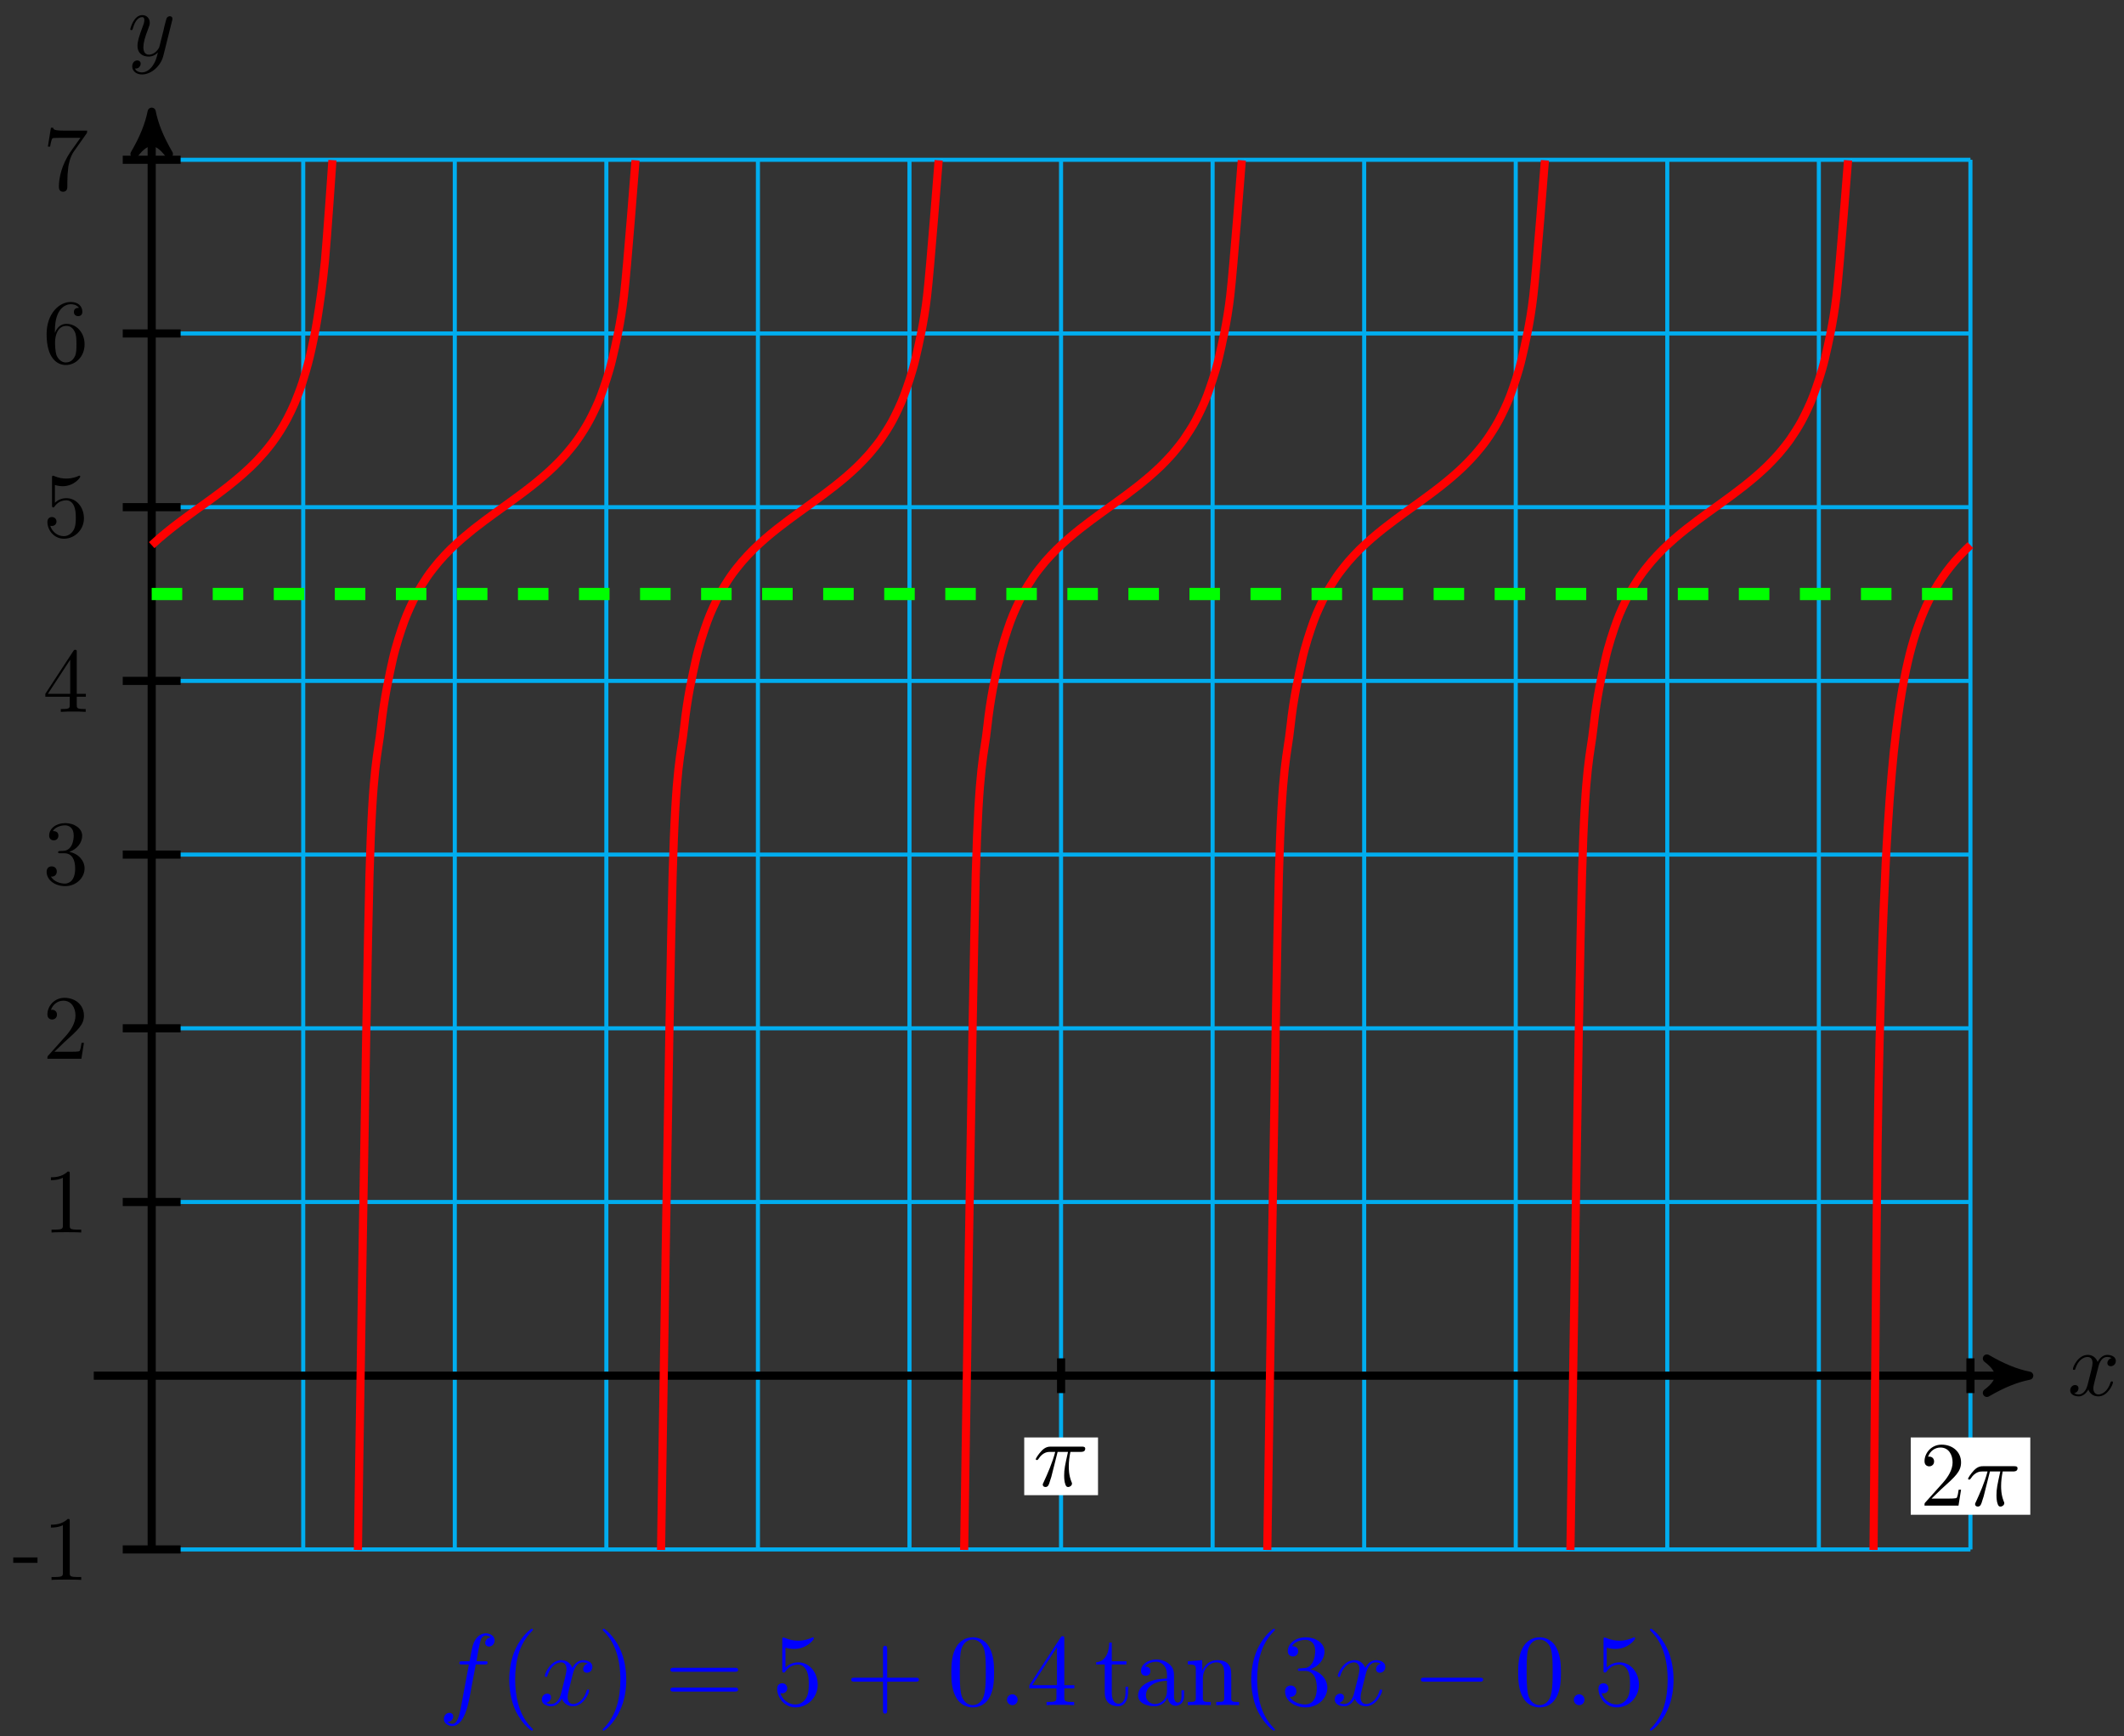 <?xml version="1.0" encoding="UTF-8"?>
<svg xmlns="http://www.w3.org/2000/svg" xmlns:xlink="http://www.w3.org/1999/xlink" width="208pt" height="170pt" viewBox="0 0 208 170" version="1.1">
<rect x="0" y="0" width="208" height="170" fill="#333333" stroke="none"/>
<defs>
<g>
<symbol overflow="visible" id="glyph0-0">
<path style="stroke:none;" d=""/>
</symbol>
<symbol overflow="visible" id="glyph0-1">
<path style="stroke:none;" d="M 3 -2.703 C 3.047 -2.938 3.25 -3.766 3.891 -3.766 C 3.922 -3.766 4.141 -3.766 4.328 -3.656 C 4.078 -3.609 3.906 -3.375 3.906 -3.172 C 3.906 -3.016 4 -2.859 4.25 -2.859 C 4.438 -2.859 4.734 -3.016 4.734 -3.375 C 4.734 -3.844 4.203 -3.969 3.891 -3.969 C 3.375 -3.969 3.062 -3.484 2.953 -3.281 C 2.719 -3.875 2.25 -3.969 1.984 -3.969 C 1.047 -3.969 0.531 -2.812 0.531 -2.578 C 0.531 -2.5 0.625 -2.5 0.641 -2.5 C 0.719 -2.5 0.75 -2.516 0.766 -2.594 C 1.062 -3.547 1.656 -3.766 1.969 -3.766 C 2.141 -3.766 2.453 -3.688 2.453 -3.172 C 2.453 -2.891 2.297 -2.281 1.969 -1.031 C 1.828 -0.469 1.5 -0.094 1.109 -0.094 C 1.062 -0.094 0.859 -0.094 0.656 -0.219 C 0.891 -0.266 1.078 -0.453 1.078 -0.703 C 1.078 -0.938 0.891 -1.016 0.75 -1.016 C 0.484 -1.016 0.266 -0.781 0.266 -0.5 C 0.266 -0.078 0.703 0.094 1.109 0.094 C 1.688 0.094 2.016 -0.531 2.047 -0.578 C 2.156 -0.25 2.469 0.094 3.016 0.094 C 3.938 0.094 4.453 -1.062 4.453 -1.281 C 4.453 -1.375 4.375 -1.375 4.344 -1.375 C 4.266 -1.375 4.25 -1.344 4.219 -1.281 C 3.922 -0.312 3.312 -0.094 3.031 -0.094 C 2.688 -0.094 2.531 -0.391 2.531 -0.688 C 2.531 -0.891 2.594 -1.078 2.688 -1.484 Z M 3 -2.703 "/>
</symbol>
<symbol overflow="visible" id="glyph0-2">
<path style="stroke:none;" d="M 4.359 -3.422 C 4.391 -3.547 4.391 -3.562 4.391 -3.625 C 4.391 -3.781 4.266 -3.859 4.141 -3.859 C 4.047 -3.859 3.906 -3.812 3.828 -3.672 C 3.797 -3.625 3.734 -3.359 3.688 -3.188 C 3.625 -2.953 3.562 -2.719 3.516 -2.469 L 3.109 -0.859 C 3.078 -0.719 2.688 -0.094 2.094 -0.094 C 1.641 -0.094 1.547 -0.5 1.547 -0.828 C 1.547 -1.234 1.688 -1.797 2 -2.578 C 2.141 -2.953 2.172 -3.047 2.172 -3.234 C 2.172 -3.625 1.891 -3.969 1.438 -3.969 C 0.594 -3.969 0.266 -2.656 0.266 -2.578 C 0.266 -2.5 0.344 -2.5 0.375 -2.5 C 0.453 -2.5 0.469 -2.516 0.516 -2.656 C 0.75 -3.5 1.109 -3.766 1.422 -3.766 C 1.484 -3.766 1.641 -3.766 1.641 -3.484 C 1.641 -3.25 1.547 -3.016 1.484 -2.859 C 1.125 -1.906 0.969 -1.391 0.969 -0.969 C 0.969 -0.172 1.531 0.094 2.062 0.094 C 2.406 0.094 2.719 -0.047 2.969 -0.312 C 2.859 0.156 2.75 0.594 2.391 1.078 C 2.156 1.375 1.812 1.641 1.406 1.641 C 1.281 1.641 0.875 1.609 0.719 1.266 C 0.859 1.266 0.984 1.266 1.109 1.156 C 1.188 1.078 1.281 0.953 1.281 0.797 C 1.281 0.516 1.047 0.469 0.953 0.469 C 0.75 0.469 0.453 0.625 0.453 1.062 C 0.453 1.5 0.844 1.844 1.406 1.844 C 2.328 1.844 3.25 1.016 3.5 0.016 Z M 4.359 -3.422 "/>
</symbol>
<symbol overflow="visible" id="glyph0-3">
<path style="stroke:none;" d="M 2.375 -3.344 L 3.391 -3.344 C 3.094 -2.016 3.016 -1.625 3.016 -1.031 C 3.016 -0.891 3.016 -0.656 3.078 -0.344 C 3.172 0.047 3.281 0.094 3.406 0.094 C 3.594 0.094 3.781 -0.062 3.781 -0.234 C 3.781 -0.297 3.781 -0.312 3.719 -0.438 C 3.469 -1.078 3.469 -1.672 3.469 -1.922 C 3.469 -2.391 3.531 -2.875 3.625 -3.344 L 4.641 -3.344 C 4.766 -3.344 5.078 -3.344 5.078 -3.656 C 5.078 -3.859 4.891 -3.859 4.734 -3.859 L 1.719 -3.859 C 1.531 -3.859 1.188 -3.859 0.797 -3.438 C 0.469 -3.094 0.234 -2.688 0.234 -2.641 C 0.234 -2.625 0.234 -2.547 0.344 -2.547 C 0.422 -2.547 0.438 -2.578 0.5 -2.656 C 0.938 -3.344 1.453 -3.344 1.625 -3.344 L 2.141 -3.344 C 1.859 -2.266 1.375 -1.172 1 -0.359 C 0.922 -0.219 0.922 -0.203 0.922 -0.141 C 0.922 0.031 1.062 0.094 1.188 0.094 C 1.453 0.094 1.531 -0.156 1.625 -0.484 C 1.766 -0.891 1.766 -0.922 1.875 -1.359 Z M 2.375 -3.344 "/>
</symbol>
<symbol overflow="visible" id="glyph1-0">
<path style="stroke:none;" d=""/>
</symbol>
<symbol overflow="visible" id="glyph1-1">
<path style="stroke:none;" d="M 1.141 -0.688 L 2.094 -1.609 C 3.484 -2.859 4.031 -3.344 4.031 -4.234 C 4.031 -5.25 3.219 -5.969 2.125 -5.969 C 1.109 -5.969 0.453 -5.141 0.453 -4.344 C 0.453 -3.844 0.891 -3.844 0.922 -3.844 C 1.078 -3.844 1.391 -3.953 1.391 -4.328 C 1.391 -4.562 1.234 -4.797 0.922 -4.797 C 0.844 -4.797 0.828 -4.797 0.797 -4.781 C 1 -5.359 1.484 -5.688 2.016 -5.688 C 2.828 -5.688 3.203 -4.969 3.203 -4.234 C 3.203 -3.516 2.766 -2.812 2.266 -2.25 L 0.547 -0.328 C 0.453 -0.234 0.453 -0.219 0.453 0 L 3.781 0 L 4.031 -1.562 L 3.797 -1.562 C 3.766 -1.297 3.688 -0.891 3.609 -0.766 C 3.547 -0.688 2.953 -0.688 2.75 -0.688 Z M 1.141 -0.688 "/>
</symbol>
<symbol overflow="visible" id="glyph2-0">
<path style="stroke:none;" d=""/>
</symbol>
<symbol overflow="visible" id="glyph2-1">
<path style="stroke:none;" d="M 2.469 -1.672 L 2.469 -2.203 L 0.094 -2.203 L 0.094 -1.672 Z M 2.469 -1.672 "/>
</symbol>
<symbol overflow="visible" id="glyph2-2">
<path style="stroke:none;" d="M 3.766 0 L 3.766 -0.281 L 3.469 -0.281 C 2.656 -0.281 2.641 -0.375 2.641 -0.703 L 2.641 -5.734 C 2.641 -5.953 2.641 -5.969 2.438 -5.969 C 1.875 -5.406 1.078 -5.406 0.797 -5.406 L 0.797 -5.125 C 0.984 -5.125 1.5 -5.125 1.969 -5.359 L 1.969 -0.703 C 1.969 -0.391 1.953 -0.281 1.141 -0.281 L 0.859 -0.281 L 0.859 0 C 1.172 -0.031 1.953 -0.031 2.312 -0.031 C 2.656 -0.031 3.438 -0.031 3.766 0 Z M 3.766 0 "/>
</symbol>
<symbol overflow="visible" id="glyph2-3">
<path style="stroke:none;" d="M 4.031 -1.797 C 4.031 -2.875 3.297 -3.766 2.328 -3.766 C 1.891 -3.766 1.5 -3.625 1.188 -3.312 L 1.188 -5.062 C 1.359 -5 1.656 -4.938 1.953 -4.938 C 3.047 -4.938 3.672 -5.766 3.672 -5.875 C 3.672 -5.922 3.656 -5.969 3.594 -5.969 C 3.594 -5.969 3.562 -5.969 3.516 -5.953 C 3.344 -5.859 2.891 -5.688 2.297 -5.688 C 1.938 -5.688 1.531 -5.75 1.109 -5.938 C 1.031 -5.969 1 -5.969 1 -5.969 C 0.906 -5.969 0.906 -5.891 0.906 -5.75 L 0.906 -3.094 C 0.906 -2.938 0.906 -2.859 1.031 -2.859 C 1.094 -2.859 1.109 -2.891 1.141 -2.938 C 1.25 -3.078 1.578 -3.562 2.312 -3.562 C 2.766 -3.562 3 -3.156 3.062 -3 C 3.203 -2.656 3.234 -2.312 3.234 -1.859 C 3.234 -1.547 3.234 -1.016 3.016 -0.641 C 2.797 -0.281 2.469 -0.047 2.047 -0.047 C 1.406 -0.047 0.891 -0.531 0.734 -1.062 C 0.766 -1.047 0.797 -1.047 0.891 -1.047 C 1.188 -1.047 1.344 -1.266 1.344 -1.484 C 1.344 -1.688 1.188 -1.922 0.891 -1.922 C 0.766 -1.922 0.453 -1.859 0.453 -1.438 C 0.453 -0.672 1.062 0.203 2.078 0.203 C 3.109 0.203 4.031 -0.656 4.031 -1.797 Z M 4.031 -1.797 "/>
</symbol>
<symbol overflow="visible" id="glyph2-4">
<path style="stroke:none;" d="M 4.031 -1.562 L 3.797 -1.562 C 3.766 -1.297 3.688 -0.891 3.609 -0.766 C 3.547 -0.688 2.953 -0.688 2.75 -0.688 L 1.141 -0.688 L 2.094 -1.609 C 3.484 -2.859 4.031 -3.344 4.031 -4.234 C 4.031 -5.25 3.219 -5.969 2.125 -5.969 C 1.109 -5.969 0.453 -5.141 0.453 -4.344 C 0.453 -3.844 0.891 -3.844 0.922 -3.844 C 1.078 -3.844 1.391 -3.953 1.391 -4.328 C 1.391 -4.562 1.234 -4.797 0.922 -4.797 C 0.844 -4.797 0.828 -4.797 0.797 -4.781 C 1 -5.359 1.484 -5.688 2.016 -5.688 C 2.828 -5.688 3.203 -4.969 3.203 -4.234 C 3.203 -3.516 2.766 -2.812 2.266 -2.25 L 0.547 -0.328 C 0.453 -0.234 0.453 -0.219 0.453 0 L 3.781 0 Z M 4.031 -1.562 "/>
</symbol>
<symbol overflow="visible" id="glyph2-5">
<path style="stroke:none;" d="M 4.094 -1.531 C 4.094 -2.266 3.531 -2.969 2.594 -3.156 C 3.344 -3.406 3.859 -4.031 3.859 -4.734 C 3.859 -5.469 3.062 -5.969 2.203 -5.969 C 1.297 -5.969 0.625 -5.438 0.625 -4.75 C 0.625 -4.453 0.812 -4.281 1.078 -4.281 C 1.359 -4.281 1.531 -4.484 1.531 -4.75 C 1.531 -5.188 1.109 -5.188 0.984 -5.188 C 1.25 -5.625 1.844 -5.75 2.172 -5.75 C 2.531 -5.75 3.031 -5.547 3.031 -4.75 C 3.031 -4.641 3.016 -4.109 2.781 -3.719 C 2.516 -3.297 2.203 -3.266 1.984 -3.25 C 1.906 -3.25 1.688 -3.234 1.625 -3.234 C 1.562 -3.219 1.5 -3.203 1.5 -3.125 C 1.5 -3.016 1.562 -3.016 1.719 -3.016 L 2.109 -3.016 C 2.844 -3.016 3.172 -2.406 3.172 -1.531 C 3.172 -0.312 2.562 -0.047 2.156 -0.047 C 1.781 -0.047 1.109 -0.203 0.797 -0.734 C 1.109 -0.688 1.375 -0.891 1.375 -1.234 C 1.375 -1.547 1.141 -1.734 0.875 -1.734 C 0.656 -1.734 0.375 -1.609 0.375 -1.203 C 0.375 -0.391 1.203 0.203 2.188 0.203 C 3.281 0.203 4.094 -0.625 4.094 -1.531 Z M 4.094 -1.531 "/>
</symbol>
<symbol overflow="visible" id="glyph2-6">
<path style="stroke:none;" d="M 4.219 -1.484 L 4.219 -1.766 L 3.328 -1.766 L 3.328 -5.844 C 3.328 -6.016 3.328 -6.078 3.188 -6.078 C 3.109 -6.078 3.078 -6.078 3 -5.969 L 0.25 -1.766 L 0.25 -1.484 L 2.641 -1.484 L 2.641 -0.703 C 2.641 -0.375 2.625 -0.281 1.953 -0.281 L 1.766 -0.281 L 1.766 0 C 2.141 -0.031 2.594 -0.031 2.984 -0.031 C 3.359 -0.031 3.828 -0.031 4.203 0 L 4.203 -0.281 L 4.016 -0.281 C 3.344 -0.281 3.328 -0.375 3.328 -0.703 L 3.328 -1.484 Z M 2.688 -1.766 L 0.5 -1.766 L 2.688 -5.109 Z M 2.688 -1.766 "/>
</symbol>
<symbol overflow="visible" id="glyph2-7">
<path style="stroke:none;" d="M 4.094 -1.828 C 4.094 -2.969 3.297 -3.828 2.312 -3.828 C 1.688 -3.828 1.359 -3.375 1.188 -2.938 L 1.188 -3.156 C 1.188 -5.422 2.297 -5.75 2.75 -5.75 C 2.969 -5.75 3.344 -5.688 3.547 -5.391 C 3.406 -5.391 3.047 -5.391 3.047 -4.984 C 3.047 -4.703 3.266 -4.578 3.469 -4.578 C 3.609 -4.578 3.875 -4.656 3.875 -5 C 3.875 -5.547 3.484 -5.969 2.734 -5.969 C 1.594 -5.969 0.375 -4.812 0.375 -2.828 C 0.375 -0.438 1.422 0.203 2.25 0.203 C 3.25 0.203 4.094 -0.641 4.094 -1.828 Z M 3.297 -1.844 C 3.297 -1.406 3.297 -0.953 3.141 -0.641 C 2.875 -0.094 2.453 -0.047 2.25 -0.047 C 1.688 -0.047 1.422 -0.594 1.359 -0.719 C 1.203 -1.141 1.203 -1.859 1.203 -2.031 C 1.203 -2.719 1.484 -3.625 2.297 -3.625 C 2.438 -3.625 2.859 -3.625 3.125 -3.062 C 3.297 -2.734 3.297 -2.281 3.297 -1.844 Z M 3.297 -1.844 "/>
</symbol>
<symbol overflow="visible" id="glyph2-8">
<path style="stroke:none;" d="M 4.344 -5.781 L 2.172 -5.781 C 1.078 -5.781 1.062 -5.891 1.016 -6.062 L 0.797 -6.062 L 0.5 -4.219 L 0.719 -4.219 C 0.75 -4.359 0.828 -4.922 0.953 -5.031 C 1.016 -5.078 1.719 -5.078 1.828 -5.078 L 3.688 -5.078 L 2.688 -3.672 C 1.875 -2.453 1.578 -1.203 1.578 -0.297 C 1.578 -0.203 1.578 0.203 1.984 0.203 C 2.406 0.203 2.406 -0.203 2.406 -0.297 L 2.406 -0.75 C 2.406 -1.25 2.438 -1.734 2.5 -2.219 C 2.531 -2.438 2.656 -3.203 3.062 -3.766 L 4.266 -5.469 C 4.344 -5.562 4.344 -5.594 4.344 -5.781 Z M 4.344 -5.781 "/>
</symbol>
<symbol overflow="visible" id="glyph3-0">
<path style="stroke:none;" d=""/>
</symbol>
<symbol overflow="visible" id="glyph3-1">
<path style="stroke:none;" d="M 3.656 -3.984 L 4.516 -3.984 C 4.719 -3.984 4.812 -3.984 4.812 -4.188 C 4.812 -4.297 4.719 -4.297 4.547 -4.297 L 3.719 -4.297 L 3.922 -5.438 C 3.969 -5.641 4.109 -6.344 4.172 -6.469 C 4.25 -6.656 4.422 -6.812 4.641 -6.812 C 4.672 -6.812 4.938 -6.812 5.125 -6.625 C 4.688 -6.594 4.578 -6.234 4.578 -6.094 C 4.578 -5.859 4.766 -5.734 4.953 -5.734 C 5.219 -5.734 5.5 -5.969 5.5 -6.344 C 5.5 -6.797 5.047 -7.031 4.641 -7.031 C 4.297 -7.031 3.672 -6.844 3.375 -5.859 C 3.312 -5.656 3.281 -5.547 3.047 -4.297 L 2.359 -4.297 C 2.156 -4.297 2.047 -4.297 2.047 -4.109 C 2.047 -3.984 2.141 -3.984 2.328 -3.984 L 2.984 -3.984 L 2.25 -0.047 C 2.062 0.922 1.891 1.828 1.375 1.828 C 1.328 1.828 1.094 1.828 0.891 1.641 C 1.359 1.609 1.453 1.25 1.453 1.109 C 1.453 0.875 1.266 0.75 1.078 0.75 C 0.812 0.75 0.531 0.984 0.531 1.359 C 0.531 1.797 0.969 2.047 1.375 2.047 C 1.922 2.047 2.328 1.453 2.5 1.078 C 2.828 0.453 3.047 -0.75 3.062 -0.828 Z M 3.656 -3.984 "/>
</symbol>
<symbol overflow="visible" id="glyph3-2">
<path style="stroke:none;" d="M 3.328 -3.016 C 3.391 -3.266 3.625 -4.188 4.312 -4.188 C 4.359 -4.188 4.609 -4.188 4.812 -4.062 C 4.531 -4 4.344 -3.766 4.344 -3.516 C 4.344 -3.359 4.453 -3.172 4.719 -3.172 C 4.938 -3.172 5.25 -3.344 5.25 -3.75 C 5.25 -4.266 4.672 -4.406 4.328 -4.406 C 3.75 -4.406 3.406 -3.875 3.281 -3.656 C 3.031 -4.312 2.5 -4.406 2.203 -4.406 C 1.172 -4.406 0.594 -3.125 0.594 -2.875 C 0.594 -2.766 0.703 -2.766 0.719 -2.766 C 0.797 -2.766 0.828 -2.797 0.844 -2.875 C 1.188 -3.938 1.844 -4.188 2.188 -4.188 C 2.375 -4.188 2.719 -4.094 2.719 -3.516 C 2.719 -3.203 2.547 -2.547 2.188 -1.141 C 2.031 -0.531 1.672 -0.109 1.234 -0.109 C 1.172 -0.109 0.953 -0.109 0.734 -0.234 C 0.984 -0.297 1.203 -0.5 1.203 -0.781 C 1.203 -1.047 0.984 -1.125 0.844 -1.125 C 0.531 -1.125 0.297 -0.875 0.297 -0.547 C 0.297 -0.094 0.781 0.109 1.219 0.109 C 1.891 0.109 2.25 -0.594 2.266 -0.641 C 2.391 -0.281 2.75 0.109 3.344 0.109 C 4.375 0.109 4.938 -1.172 4.938 -1.422 C 4.938 -1.531 4.859 -1.531 4.828 -1.531 C 4.734 -1.531 4.719 -1.484 4.688 -1.422 C 4.359 -0.344 3.688 -0.109 3.375 -0.109 C 2.984 -0.109 2.828 -0.422 2.828 -0.766 C 2.828 -0.984 2.875 -1.203 2.984 -1.641 Z M 3.328 -3.016 "/>
</symbol>
<symbol overflow="visible" id="glyph3-3">
<path style="stroke:none;" d="M 1.906 -0.531 C 1.906 -0.812 1.672 -1.062 1.391 -1.062 C 1.094 -1.062 0.859 -0.812 0.859 -0.531 C 0.859 -0.234 1.094 0 1.391 0 C 1.672 0 1.906 -0.234 1.906 -0.531 Z M 1.906 -0.531 "/>
</symbol>
<symbol overflow="visible" id="glyph4-0">
<path style="stroke:none;" d=""/>
</symbol>
<symbol overflow="visible" id="glyph4-1">
<path style="stroke:none;" d="M 3.297 2.391 C 3.297 2.359 3.297 2.344 3.125 2.172 C 1.891 0.922 1.562 -0.969 1.562 -2.5 C 1.562 -4.234 1.938 -5.969 3.172 -7.203 C 3.297 -7.328 3.297 -7.344 3.297 -7.375 C 3.297 -7.453 3.266 -7.484 3.203 -7.484 C 3.094 -7.484 2.203 -6.797 1.609 -5.531 C 1.109 -4.438 0.984 -3.328 0.984 -2.5 C 0.984 -1.719 1.094 -0.516 1.641 0.625 C 2.25 1.844 3.094 2.5 3.203 2.5 C 3.266 2.5 3.297 2.469 3.297 2.391 Z M 3.297 2.391 "/>
</symbol>
<symbol overflow="visible" id="glyph4-2">
<path style="stroke:none;" d="M 2.875 -2.5 C 2.875 -3.266 2.766 -4.469 2.219 -5.609 C 1.625 -6.828 0.766 -7.484 0.672 -7.484 C 0.609 -7.484 0.562 -7.438 0.562 -7.375 C 0.562 -7.344 0.562 -7.328 0.75 -7.141 C 1.734 -6.156 2.297 -4.578 2.297 -2.5 C 2.297 -0.781 1.938 0.969 0.703 2.219 C 0.562 2.344 0.562 2.359 0.562 2.391 C 0.562 2.453 0.609 2.5 0.672 2.5 C 0.766 2.5 1.672 1.812 2.25 0.547 C 2.766 -0.547 2.875 -1.656 2.875 -2.5 Z M 2.875 -2.5 "/>
</symbol>
<symbol overflow="visible" id="glyph4-3">
<path style="stroke:none;" d="M 6.844 -3.266 C 7 -3.266 7.188 -3.266 7.188 -3.453 C 7.188 -3.656 7 -3.656 6.859 -3.656 L 0.891 -3.656 C 0.75 -3.656 0.562 -3.656 0.562 -3.453 C 0.562 -3.266 0.75 -3.266 0.891 -3.266 Z M 6.859 -1.328 C 7 -1.328 7.188 -1.328 7.188 -1.531 C 7.188 -1.719 7 -1.719 6.844 -1.719 L 0.891 -1.719 C 0.75 -1.719 0.562 -1.719 0.562 -1.531 C 0.562 -1.328 0.75 -1.328 0.891 -1.328 Z M 6.859 -1.328 "/>
</symbol>
<symbol overflow="visible" id="glyph4-4">
<path style="stroke:none;" d="M 4.469 -2 C 4.469 -3.188 3.656 -4.188 2.578 -4.188 C 2.109 -4.188 1.672 -4.031 1.312 -3.672 L 1.312 -5.625 C 1.516 -5.562 1.844 -5.5 2.156 -5.5 C 3.391 -5.5 4.094 -6.406 4.094 -6.531 C 4.094 -6.594 4.062 -6.641 3.984 -6.641 C 3.984 -6.641 3.953 -6.641 3.906 -6.609 C 3.703 -6.516 3.219 -6.312 2.547 -6.312 C 2.156 -6.312 1.688 -6.391 1.219 -6.594 C 1.141 -6.625 1.125 -6.625 1.109 -6.625 C 1 -6.625 1 -6.547 1 -6.391 L 1 -3.438 C 1 -3.266 1 -3.188 1.141 -3.188 C 1.219 -3.188 1.234 -3.203 1.281 -3.266 C 1.391 -3.422 1.75 -3.969 2.562 -3.969 C 3.078 -3.969 3.328 -3.516 3.406 -3.328 C 3.562 -2.953 3.594 -2.578 3.594 -2.078 C 3.594 -1.719 3.594 -1.125 3.344 -0.703 C 3.109 -0.312 2.734 -0.062 2.281 -0.062 C 1.562 -0.062 0.984 -0.594 0.812 -1.172 C 0.844 -1.172 0.875 -1.156 0.984 -1.156 C 1.312 -1.156 1.484 -1.406 1.484 -1.641 C 1.484 -1.891 1.312 -2.141 0.984 -2.141 C 0.844 -2.141 0.5 -2.062 0.5 -1.609 C 0.5 -0.75 1.188 0.219 2.297 0.219 C 3.453 0.219 4.469 -0.734 4.469 -2 Z M 4.469 -2 "/>
</symbol>
<symbol overflow="visible" id="glyph4-5">
<path style="stroke:none;" d="M 4.078 -2.297 L 6.859 -2.297 C 7 -2.297 7.188 -2.297 7.188 -2.5 C 7.188 -2.688 7 -2.688 6.859 -2.688 L 4.078 -2.688 L 4.078 -5.484 C 4.078 -5.625 4.078 -5.812 3.875 -5.812 C 3.672 -5.812 3.672 -5.625 3.672 -5.484 L 3.672 -2.688 L 0.891 -2.688 C 0.75 -2.688 0.562 -2.688 0.562 -2.5 C 0.562 -2.297 0.75 -2.297 0.891 -2.297 L 3.672 -2.297 L 3.672 0.5 C 3.672 0.641 3.672 0.828 3.875 0.828 C 4.078 0.828 4.078 0.641 4.078 0.5 Z M 4.078 -2.297 "/>
</symbol>
<symbol overflow="visible" id="glyph4-6">
<path style="stroke:none;" d="M 4.578 -3.188 C 4.578 -3.984 4.531 -4.781 4.188 -5.516 C 3.734 -6.484 2.906 -6.641 2.5 -6.641 C 1.891 -6.641 1.172 -6.375 0.75 -5.453 C 0.438 -4.766 0.391 -3.984 0.391 -3.188 C 0.391 -2.438 0.422 -1.547 0.844 -0.781 C 1.266 0.016 2 0.219 2.484 0.219 C 3.016 0.219 3.781 0.016 4.219 -0.938 C 4.531 -1.625 4.578 -2.406 4.578 -3.188 Z M 2.484 0 C 2.094 0 1.5 -0.25 1.328 -1.203 C 1.219 -1.797 1.219 -2.719 1.219 -3.312 C 1.219 -3.953 1.219 -4.609 1.297 -5.141 C 1.484 -6.328 2.234 -6.422 2.484 -6.422 C 2.812 -6.422 3.469 -6.234 3.656 -5.25 C 3.766 -4.688 3.766 -3.938 3.766 -3.312 C 3.766 -2.562 3.766 -1.891 3.656 -1.25 C 3.5 -0.297 2.938 0 2.484 0 Z M 2.484 0 "/>
</symbol>
<symbol overflow="visible" id="glyph4-7">
<path style="stroke:none;" d="M 2.938 -1.641 L 2.938 -0.781 C 2.938 -0.422 2.906 -0.312 2.172 -0.312 L 1.969 -0.312 L 1.969 0 C 2.375 -0.031 2.891 -0.031 3.312 -0.031 C 3.734 -0.031 4.25 -0.031 4.672 0 L 4.672 -0.312 L 4.453 -0.312 C 3.719 -0.312 3.703 -0.422 3.703 -0.781 L 3.703 -1.641 L 4.688 -1.641 L 4.688 -1.953 L 3.703 -1.953 L 3.703 -6.484 C 3.703 -6.688 3.703 -6.75 3.531 -6.75 C 3.453 -6.75 3.422 -6.75 3.344 -6.625 L 0.281 -1.953 L 0.281 -1.641 Z M 2.984 -1.953 L 0.562 -1.953 L 2.984 -5.672 Z M 2.984 -1.953 "/>
</symbol>
<symbol overflow="visible" id="glyph4-8">
<path style="stroke:none;" d="M 1.719 -3.984 L 3.156 -3.984 L 3.156 -4.297 L 1.719 -4.297 L 1.719 -6.125 L 1.469 -6.125 C 1.469 -5.312 1.172 -4.25 0.188 -4.203 L 0.188 -3.984 L 1.031 -3.984 L 1.031 -1.234 C 1.031 -0.016 1.969 0.109 2.328 0.109 C 3.031 0.109 3.312 -0.594 3.312 -1.234 L 3.312 -1.797 L 3.062 -1.797 L 3.062 -1.25 C 3.062 -0.516 2.766 -0.141 2.391 -0.141 C 1.719 -0.141 1.719 -1.047 1.719 -1.219 Z M 1.719 -3.984 "/>
</symbol>
<symbol overflow="visible" id="glyph4-9">
<path style="stroke:none;" d="M 3.312 -0.75 C 3.359 -0.359 3.625 0.062 4.094 0.062 C 4.312 0.062 4.922 -0.078 4.922 -0.891 L 4.922 -1.453 L 4.672 -1.453 L 4.672 -0.891 C 4.672 -0.312 4.422 -0.25 4.312 -0.25 C 3.984 -0.25 3.938 -0.703 3.938 -0.75 L 3.938 -2.734 C 3.938 -3.156 3.938 -3.547 3.578 -3.922 C 3.188 -4.312 2.688 -4.469 2.219 -4.469 C 1.391 -4.469 0.703 -4 0.703 -3.344 C 0.703 -3.047 0.906 -2.875 1.172 -2.875 C 1.453 -2.875 1.625 -3.078 1.625 -3.328 C 1.625 -3.453 1.578 -3.781 1.109 -3.781 C 1.391 -4.141 1.875 -4.25 2.188 -4.25 C 2.688 -4.25 3.25 -3.859 3.25 -2.969 L 3.25 -2.609 C 2.734 -2.578 2.047 -2.547 1.422 -2.25 C 0.672 -1.906 0.422 -1.391 0.422 -0.953 C 0.422 -0.141 1.391 0.109 2.016 0.109 C 2.672 0.109 3.125 -0.297 3.312 -0.75 Z M 3.25 -2.391 L 3.25 -1.391 C 3.25 -0.453 2.531 -0.109 2.078 -0.109 C 1.594 -0.109 1.188 -0.453 1.188 -0.953 C 1.188 -1.5 1.609 -2.328 3.25 -2.391 Z M 3.25 -2.391 "/>
</symbol>
<symbol overflow="visible" id="glyph4-10">
<path style="stroke:none;" d="M 1.094 -3.422 L 1.094 -0.75 C 1.094 -0.312 0.984 -0.312 0.312 -0.312 L 0.312 0 C 0.672 -0.016 1.172 -0.031 1.453 -0.031 C 1.703 -0.031 2.219 -0.016 2.562 0 L 2.562 -0.312 C 1.891 -0.312 1.781 -0.312 1.781 -0.75 L 1.781 -2.594 C 1.781 -3.625 2.5 -4.188 3.125 -4.188 C 3.766 -4.188 3.875 -3.656 3.875 -3.078 L 3.875 -0.75 C 3.875 -0.312 3.766 -0.312 3.094 -0.312 L 3.094 0 C 3.438 -0.016 3.953 -0.031 4.219 -0.031 C 4.469 -0.031 5 -0.016 5.328 0 L 5.328 -0.312 C 4.812 -0.312 4.562 -0.312 4.562 -0.609 L 4.562 -2.516 C 4.562 -3.375 4.562 -3.672 4.25 -4.031 C 4.109 -4.203 3.781 -4.406 3.203 -4.406 C 2.469 -4.406 2 -3.984 1.719 -3.359 L 1.719 -4.406 L 0.312 -4.297 L 0.312 -3.984 C 1.016 -3.984 1.094 -3.922 1.094 -3.422 Z M 1.094 -3.422 "/>
</symbol>
<symbol overflow="visible" id="glyph4-11">
<path style="stroke:none;" d="M 2.891 -3.516 C 3.703 -3.781 4.281 -4.469 4.281 -5.266 C 4.281 -6.078 3.406 -6.641 2.453 -6.641 C 1.453 -6.641 0.688 -6.047 0.688 -5.281 C 0.688 -4.953 0.906 -4.766 1.203 -4.766 C 1.5 -4.766 1.703 -4.984 1.703 -5.281 C 1.703 -5.766 1.234 -5.766 1.094 -5.766 C 1.391 -6.266 2.047 -6.391 2.406 -6.391 C 2.828 -6.391 3.375 -6.172 3.375 -5.281 C 3.375 -5.156 3.344 -4.578 3.094 -4.141 C 2.797 -3.656 2.453 -3.625 2.203 -3.625 C 2.125 -3.609 1.891 -3.594 1.812 -3.594 C 1.734 -3.578 1.672 -3.562 1.672 -3.469 C 1.672 -3.359 1.734 -3.359 1.906 -3.359 L 2.344 -3.359 C 3.156 -3.359 3.531 -2.688 3.531 -1.703 C 3.531 -0.344 2.844 -0.062 2.406 -0.062 C 1.969 -0.062 1.219 -0.234 0.875 -0.812 C 1.219 -0.766 1.531 -0.984 1.531 -1.359 C 1.531 -1.719 1.266 -1.922 0.984 -1.922 C 0.734 -1.922 0.422 -1.781 0.422 -1.344 C 0.422 -0.438 1.344 0.219 2.438 0.219 C 3.656 0.219 4.562 -0.688 4.562 -1.703 C 4.562 -2.516 3.922 -3.297 2.891 -3.516 Z M 2.891 -3.516 "/>
</symbol>
<symbol overflow="visible" id="glyph5-0">
<path style="stroke:none;" d=""/>
</symbol>
<symbol overflow="visible" id="glyph5-1">
<path style="stroke:none;" d="M 6.562 -2.297 C 6.734 -2.297 6.922 -2.297 6.922 -2.5 C 6.922 -2.688 6.734 -2.688 6.562 -2.688 L 1.172 -2.688 C 1 -2.688 0.828 -2.688 0.828 -2.5 C 0.828 -2.297 1 -2.297 1.172 -2.297 Z M 6.562 -2.297 "/>
</symbol>
</g>
</defs>
<g id="surface1">
<path style="fill:none;stroke-width:0.399;stroke-linecap:butt;stroke-linejoin:miter;stroke:rgb(0%,67.839%,93.729%);stroke-opacity:1;stroke-miterlimit:10;" d="M 0.001 -17.01 L 178.11 -17.01 M 0.001 0.001 L 178.11 0.001 M 0.001 17.009 L 178.11 17.009 M 0.001 34.016 L 178.11 34.016 M 0.001 51.024 L 178.11 51.024 M 0.001 68.031 L 178.11 68.031 M 0.001 85.042 L 178.11 85.042 M 0.001 102.05 L 178.11 102.05 M 0.001 119.054 L 178.11 119.054 M 0.001 -17.01 L 0.001 119.057 M 14.84 -17.01 L 14.84 119.057 M 29.683 -17.01 L 29.683 119.057 M 44.526 -17.01 L 44.526 119.057 M 59.369 -17.01 L 59.369 119.057 M 74.209 -17.01 L 74.209 119.057 M 89.052 -17.01 L 89.052 119.057 M 103.895 -17.01 L 103.895 119.057 M 118.738 -17.01 L 118.738 119.057 M 133.581 -17.01 L 133.581 119.057 M 148.42 -17.01 L 148.42 119.057 M 163.263 -17.01 L 163.263 119.057 M 178.106 -17.01 L 178.106 119.057 " transform="matrix(1,0,0,-1,14.854,134.7)"/>
<path style="fill:none;stroke-width:0.797;stroke-linecap:butt;stroke-linejoin:miter;stroke:rgb(0%,0%,0%);stroke-opacity:1;stroke-miterlimit:10;" d="M -5.67 0.001 L 182.82 0.001 " transform="matrix(1,0,0,-1,14.854,134.7)"/>
<path style="fill-rule:nonzero;fill:rgb(0%,0%,0%);fill-opacity:1;stroke-width:0.797;stroke-linecap:butt;stroke-linejoin:round;stroke:rgb(0%,0%,0%);stroke-opacity:1;stroke-miterlimit:10;" d="M 1.036 0.001 C -0.257 0.259 -1.554 0.779 -3.109 1.685 C -1.554 0.517 -1.554 -0.518 -3.109 -1.682 C -1.554 -0.776 -0.257 -0.26 1.036 0.001 Z M 1.036 0.001 " transform="matrix(1,0,0,-1,197.683,134.7)"/>
<g style="fill:rgb(0%,0%,0%);fill-opacity:1;">
  <use xlink:href="#glyph0-1" x="202.465" y="136.63"/>
</g>
<path style="fill:none;stroke-width:0.797;stroke-linecap:butt;stroke-linejoin:miter;stroke:rgb(0%,0%,0%);stroke-opacity:1;stroke-miterlimit:10;" d="M 0.001 -17.01 L 0.001 122.725 " transform="matrix(1,0,0,-1,14.854,134.7)"/>
<path style="fill-rule:nonzero;fill:rgb(0%,0%,0%);fill-opacity:1;stroke-width:0.797;stroke-linecap:butt;stroke-linejoin:round;stroke:rgb(0%,0%,0%);stroke-opacity:1;stroke-miterlimit:10;" d="M 1.035 -0.001 C -0.258 0.26 -1.555 0.776 -3.11 1.682 C -1.555 0.518 -1.555 -0.517 -3.11 -1.685 C -1.555 -0.779 -0.258 -0.259 1.035 -0.001 Z M 1.035 -0.001 " transform="matrix(0,-1,-1,0,14.854,11.972)"/>
<g style="fill:rgb(0%,0%,0%);fill-opacity:1;">
  <use xlink:href="#glyph0-2" x="12.495" y="5.447"/>
</g>
<path style="fill:none;stroke-width:0.797;stroke-linecap:butt;stroke-linejoin:miter;stroke:rgb(0%,0%,0%);stroke-opacity:1;stroke-miterlimit:10;" d="M 89.055 1.7 L 89.055 -1.702 " transform="matrix(1,0,0,-1,14.854,134.7)"/>
<path style=" stroke:none;fill-rule:nonzero;fill:rgb(100%,100%,100%);fill-opacity:1;" d="M 107.527 140.746 L 100.301 140.746 L 100.301 146.398 L 107.527 146.398 Z M 107.527 140.746 "/>
<g style="fill:rgb(0%,0%,0%);fill-opacity:1;">
  <use xlink:href="#glyph0-3" x="101.196" y="145.503"/>
</g>
<path style="fill:none;stroke-width:0.797;stroke-linecap:butt;stroke-linejoin:miter;stroke:rgb(0%,0%,0%);stroke-opacity:1;stroke-miterlimit:10;" d="M 178.11 1.7 L 178.11 -1.702 " transform="matrix(1,0,0,-1,14.854,134.7)"/>
<path style=" stroke:none;fill-rule:nonzero;fill:rgb(100%,100%,100%);fill-opacity:1;" d="M 198.824 140.746 L 187.117 140.746 L 187.117 148.316 L 198.824 148.316 Z M 198.824 140.746 "/>
<g style="fill:rgb(0%,0%,0%);fill-opacity:1;">
  <use xlink:href="#glyph1-1" x="188.012" y="147.42"/>
</g>
<g style="fill:rgb(0%,0%,0%);fill-opacity:1;">
  <use xlink:href="#glyph0-3" x="192.496" y="147.42"/>
</g>
<path style="fill:none;stroke-width:0.797;stroke-linecap:butt;stroke-linejoin:miter;stroke:rgb(0%,0%,0%);stroke-opacity:1;stroke-miterlimit:10;" d="M 2.833 -17.01 L -2.834 -17.01 " transform="matrix(1,0,0,-1,14.854,134.7)"/>
<g style="fill:rgb(0%,0%,0%);fill-opacity:1;">
  <use xlink:href="#glyph2-1" x="1.203" y="154.695"/>
  <use xlink:href="#glyph2-2" x="4.189" y="154.695"/>
</g>
<path style="fill:none;stroke-width:0.797;stroke-linecap:butt;stroke-linejoin:miter;stroke:rgb(0%,0%,0%);stroke-opacity:1;stroke-miterlimit:10;" d="M 2.833 85.042 L -2.834 85.042 " transform="matrix(1,0,0,-1,14.854,134.7)"/>
<g style="fill:rgb(0%,0%,0%);fill-opacity:1;">
  <use xlink:href="#glyph2-3" x="4.189" y="52.545"/>
</g>
<path style="fill:none;stroke-width:0.797;stroke-linecap:butt;stroke-linejoin:miter;stroke:rgb(0%,0%,0%);stroke-opacity:1;stroke-miterlimit:10;" d="M 2.833 17.009 L -2.834 17.009 " transform="matrix(1,0,0,-1,14.854,134.7)"/>
<g style="fill:rgb(0%,0%,0%);fill-opacity:1;">
  <use xlink:href="#glyph2-2" x="4.189" y="120.678"/>
</g>
<path style="fill:none;stroke-width:0.797;stroke-linecap:butt;stroke-linejoin:miter;stroke:rgb(0%,0%,0%);stroke-opacity:1;stroke-miterlimit:10;" d="M 2.833 34.016 L -2.834 34.016 " transform="matrix(1,0,0,-1,14.854,134.7)"/>
<g style="fill:rgb(0%,0%,0%);fill-opacity:1;">
  <use xlink:href="#glyph2-4" x="4.189" y="103.669"/>
</g>
<path style="fill:none;stroke-width:0.797;stroke-linecap:butt;stroke-linejoin:miter;stroke:rgb(0%,0%,0%);stroke-opacity:1;stroke-miterlimit:10;" d="M 2.833 51.024 L -2.834 51.024 " transform="matrix(1,0,0,-1,14.854,134.7)"/>
<g style="fill:rgb(0%,0%,0%);fill-opacity:1;">
  <use xlink:href="#glyph2-5" x="4.189" y="86.562"/>
</g>
<path style="fill:none;stroke-width:0.797;stroke-linecap:butt;stroke-linejoin:miter;stroke:rgb(0%,0%,0%);stroke-opacity:1;stroke-miterlimit:10;" d="M 2.833 68.031 L -2.834 68.031 " transform="matrix(1,0,0,-1,14.854,134.7)"/>
<g style="fill:rgb(0%,0%,0%);fill-opacity:1;">
  <use xlink:href="#glyph2-6" x="4.189" y="69.701"/>
</g>
<path style="fill:none;stroke-width:0.797;stroke-linecap:butt;stroke-linejoin:miter;stroke:rgb(0%,0%,0%);stroke-opacity:1;stroke-miterlimit:10;" d="M 2.833 102.05 L -2.834 102.05 " transform="matrix(1,0,0,-1,14.854,134.7)"/>
<g style="fill:rgb(0%,0%,0%);fill-opacity:1;">
  <use xlink:href="#glyph2-7" x="4.189" y="35.536"/>
</g>
<path style="fill:none;stroke-width:0.797;stroke-linecap:butt;stroke-linejoin:miter;stroke:rgb(0%,0%,0%);stroke-opacity:1;stroke-miterlimit:10;" d="M 2.833 119.057 L -2.834 119.057 " transform="matrix(1,0,0,-1,14.854,134.7)"/>
<g style="fill:rgb(0%,0%,0%);fill-opacity:1;">
  <use xlink:href="#glyph2-8" x="4.189" y="18.572"/>
</g>
<path style="fill:none;stroke-width:0.797;stroke-linecap:butt;stroke-linejoin:miter;stroke:rgb(100%,0%,0%);stroke-opacity:1;stroke-miterlimit:10;" d="M 0.001 81.324 C 0.001 81.324 0.533 81.808 0.736 81.988 C 0.943 82.164 1.271 82.437 1.474 82.605 C 1.681 82.773 2.009 83.031 2.212 83.191 C 2.415 83.347 2.743 83.597 2.95 83.75 C 3.154 83.902 3.482 84.144 3.689 84.292 C 3.892 84.441 4.22 84.679 4.423 84.828 C 4.63 84.972 4.958 85.21 5.161 85.355 C 5.368 85.503 5.696 85.742 5.899 85.89 C 6.103 86.042 6.435 86.285 6.638 86.437 C 6.841 86.589 7.169 86.839 7.376 86.999 C 7.579 87.16 7.907 87.421 8.11 87.589 C 8.317 87.757 8.645 88.035 8.849 88.214 C 9.056 88.394 9.384 88.691 9.587 88.886 C 9.79 89.081 10.122 89.406 10.325 89.621 C 10.528 89.839 10.856 90.199 11.063 90.441 C 11.266 90.679 11.594 91.085 11.802 91.363 C 12.005 91.64 12.333 92.109 12.536 92.433 C 12.743 92.757 13.071 93.312 13.274 93.702 C 13.481 94.093 13.809 94.765 14.012 95.249 C 14.215 95.738 14.544 96.577 14.751 97.21 C 14.954 97.839 15.282 98.937 15.489 99.808 C 15.692 100.675 16.02 102.179 16.223 103.468 C 16.43 104.753 16.758 106.937 16.961 109.093 C 17.168 111.249 17.7 119.018 17.7 119.018 " transform="matrix(1,0,0,-1,14.854,134.7)"/>
<path style="fill:none;stroke-width:0.797;stroke-linecap:butt;stroke-linejoin:miter;stroke:rgb(100%,0%,0%);stroke-opacity:1;stroke-miterlimit:10;" d="M 49.882 -17.061 C 49.882 -17.061 50.698 37.79 51.014 48.969 C 51.327 60.152 51.831 60.605 52.147 63.531 C 52.46 66.457 52.964 68.625 53.28 70.058 C 53.592 71.488 54.096 72.969 54.413 73.847 C 54.725 74.722 55.229 75.773 55.545 76.382 C 55.858 76.992 56.362 77.785 56.678 78.246 C 56.991 78.707 57.495 79.336 57.811 79.707 C 58.123 80.078 58.627 80.605 58.944 80.918 C 59.256 81.23 59.76 81.687 60.076 81.961 C 60.389 82.234 60.893 82.648 61.209 82.898 C 61.522 83.148 62.026 83.531 62.342 83.765 C 62.654 84 63.158 84.367 63.475 84.593 C 63.787 84.824 64.291 85.183 64.607 85.41 C 64.92 85.64 65.424 86.003 65.74 86.238 C 66.053 86.472 66.557 86.851 66.873 87.101 C 67.185 87.351 67.689 87.757 68.006 88.031 C 68.318 88.3 68.822 88.753 69.138 89.062 C 69.451 89.371 69.955 89.89 70.271 90.253 C 70.584 90.617 71.088 91.234 71.404 91.687 C 71.716 92.136 72.22 92.91 72.537 93.503 C 72.849 94.093 73.353 95.113 73.67 95.956 C 73.982 96.8 74.49 98.23 74.802 99.585 C 75.115 100.945 75.623 103.042 75.935 105.737 C 76.248 108.429 77.068 119.003 77.068 119.003 " transform="matrix(1,0,0,-1,14.854,134.7)"/>
<path style="fill:none;stroke-width:0.797;stroke-linecap:butt;stroke-linejoin:miter;stroke:rgb(100%,0%,0%);stroke-opacity:1;stroke-miterlimit:10;" d="M 20.196 -17.061 C 20.196 -17.061 21.016 37.79 21.328 48.969 C 21.641 60.152 22.149 60.605 22.461 63.531 C 22.778 66.457 23.281 68.625 23.594 70.058 C 23.91 71.488 24.414 72.969 24.727 73.847 C 25.043 74.722 25.547 75.773 25.859 76.382 C 26.176 76.992 26.68 77.785 26.992 78.246 C 27.309 78.707 27.812 79.336 28.125 79.707 C 28.441 80.078 28.945 80.605 29.258 80.918 C 29.574 81.23 30.078 81.687 30.39 81.961 C 30.707 82.234 31.211 82.648 31.523 82.898 C 31.84 83.148 32.343 83.531 32.656 83.765 C 32.972 84 33.476 84.367 33.789 84.593 C 34.105 84.824 34.609 85.183 34.921 85.41 C 35.238 85.64 35.742 86.003 36.054 86.238 C 36.371 86.472 36.874 86.851 37.187 87.101 C 37.503 87.351 38.007 87.757 38.32 88.031 C 38.636 88.3 39.14 88.753 39.452 89.062 C 39.769 89.371 40.273 89.89 40.585 90.253 C 40.902 90.617 41.406 91.234 41.718 91.687 C 42.034 92.136 42.538 92.91 42.851 93.503 C 43.167 94.093 43.671 95.113 43.984 95.956 C 44.3 96.8 44.804 98.23 45.116 99.585 C 45.433 100.945 45.937 103.042 46.249 105.737 C 46.565 108.429 47.382 119.003 47.382 119.003 " transform="matrix(1,0,0,-1,14.854,134.7)"/>
<path style="fill:none;stroke-width:0.797;stroke-linecap:butt;stroke-linejoin:miter;stroke:rgb(100%,0%,0%);stroke-opacity:1;stroke-miterlimit:10;" d="M 79.564 -17.061 C 79.564 -17.061 80.384 37.79 80.697 48.969 C 81.013 60.152 81.517 60.605 81.829 63.531 C 82.146 66.457 82.65 68.625 82.962 70.058 C 83.278 71.488 83.782 72.969 84.095 73.847 C 84.411 74.722 84.915 75.773 85.228 76.382 C 85.544 76.992 86.048 77.785 86.36 78.246 C 86.677 78.707 87.181 79.336 87.493 79.707 C 87.809 80.078 88.313 80.605 88.626 80.918 C 88.942 81.23 89.446 81.687 89.759 81.961 C 90.075 82.234 90.579 82.648 90.891 82.898 C 91.208 83.148 91.712 83.531 92.024 83.765 C 92.34 84 92.844 84.367 93.157 84.593 C 93.473 84.824 93.977 85.183 94.29 85.41 C 94.606 85.64 95.11 86.003 95.426 86.238 C 95.739 86.472 96.243 86.851 96.559 87.101 C 96.871 87.351 97.375 87.757 97.692 88.031 C 98.004 88.3 98.508 88.753 98.825 89.062 C 99.137 89.371 99.641 89.89 99.957 90.253 C 100.27 90.617 100.774 91.234 101.09 91.687 C 101.403 92.136 101.906 92.91 102.223 93.503 C 102.535 94.093 103.039 95.113 103.356 95.956 C 103.668 96.8 104.172 98.23 104.488 99.585 C 104.801 100.945 105.305 103.042 105.621 105.737 C 105.934 108.429 106.754 119.003 106.754 119.003 " transform="matrix(1,0,0,-1,14.854,134.7)"/>
<path style="fill:none;stroke-width:0.797;stroke-linecap:butt;stroke-linejoin:miter;stroke:rgb(100%,0%,0%);stroke-opacity:1;stroke-miterlimit:10;" d="M 109.25 -17.061 C 109.25 -17.061 110.066 37.79 110.383 48.969 C 110.695 60.152 111.203 60.605 111.515 63.531 C 111.828 66.457 112.336 68.625 112.648 70.058 C 112.961 71.488 113.468 72.969 113.781 73.847 C 114.093 74.722 114.601 75.773 114.914 76.382 C 115.23 76.992 115.734 77.785 116.046 78.246 C 116.363 78.707 116.867 79.336 117.179 79.707 C 117.495 80.078 117.999 80.605 118.312 80.918 C 118.628 81.23 119.132 81.687 119.445 81.961 C 119.761 82.234 120.265 82.648 120.577 82.898 C 120.894 83.148 121.398 83.531 121.71 83.765 C 122.026 84 122.53 84.367 122.843 84.593 C 123.159 84.824 123.663 85.183 123.976 85.41 C 124.292 85.64 124.796 86.003 125.108 86.238 C 125.425 86.472 125.929 86.851 126.241 87.101 C 126.557 87.351 127.061 87.757 127.374 88.031 C 127.69 88.3 128.194 88.753 128.507 89.062 C 128.823 89.371 129.327 89.89 129.639 90.253 C 129.956 90.617 130.46 91.234 130.772 91.687 C 131.089 92.136 131.592 92.91 131.905 93.503 C 132.221 94.093 132.725 95.113 133.038 95.956 C 133.354 96.8 133.858 98.23 134.17 99.585 C 134.487 100.945 134.991 103.042 135.303 105.737 C 135.62 108.429 136.436 119.003 136.436 119.003 " transform="matrix(1,0,0,-1,14.854,134.7)"/>
<path style="fill:none;stroke-width:0.797;stroke-linecap:butt;stroke-linejoin:miter;stroke:rgb(100%,0%,0%);stroke-opacity:1;stroke-miterlimit:10;" d="M 138.936 -17.061 C 138.936 -17.061 139.752 37.79 140.069 48.969 C 140.381 60.152 140.885 60.605 141.201 63.531 C 141.514 66.457 142.018 68.625 142.334 70.058 C 142.647 71.488 143.15 72.969 143.467 73.847 C 143.779 74.722 144.283 75.773 144.6 76.382 C 144.912 76.992 145.416 77.785 145.732 78.246 C 146.045 78.707 146.549 79.336 146.865 79.707 C 147.178 80.078 147.681 80.605 147.998 80.918 C 148.31 81.23 148.814 81.687 149.131 81.961 C 149.443 82.234 149.947 82.648 150.263 82.898 C 150.576 83.148 151.08 83.531 151.396 83.765 C 151.709 84 152.212 84.367 152.529 84.593 C 152.841 84.824 153.345 85.183 153.662 85.41 C 153.974 85.64 154.478 86.003 154.794 86.238 C 155.107 86.472 155.611 86.851 155.927 87.101 C 156.24 87.351 156.743 87.757 157.06 88.031 C 157.372 88.3 157.876 88.753 158.193 89.062 C 158.505 89.371 159.009 89.89 159.325 90.253 C 159.638 90.617 160.142 91.234 160.458 91.687 C 160.771 92.136 161.275 92.91 161.591 93.503 C 161.903 94.093 162.407 95.113 162.724 95.956 C 163.036 96.8 163.54 98.23 163.856 99.585 C 164.169 100.945 164.673 103.042 164.989 105.737 C 165.302 108.429 166.122 119.003 166.122 119.003 " transform="matrix(1,0,0,-1,14.854,134.7)"/>
<path style="fill:none;stroke-width:0.797;stroke-linecap:butt;stroke-linejoin:miter;stroke:rgb(100%,0%,0%);stroke-opacity:1;stroke-miterlimit:10;" d="M 168.618 -17.061 C 168.618 -17.061 168.903 14.579 169.012 22.509 C 169.126 30.438 169.301 36.27 169.411 40.09 C 169.52 43.914 169.696 47.782 169.805 50.055 C 169.915 52.328 170.09 54.969 170.2 56.484 C 170.309 58.004 170.485 59.906 170.594 60.996 C 170.704 62.086 170.88 63.519 170.993 64.344 C 171.102 65.168 171.278 66.285 171.387 66.933 C 171.497 67.582 171.672 68.484 171.782 69.008 C 171.891 69.527 172.067 70.273 172.176 70.707 C 172.286 71.14 172.461 71.765 172.571 72.129 C 172.68 72.496 172.856 73.027 172.969 73.343 C 173.079 73.656 173.254 74.121 173.364 74.394 C 173.473 74.668 173.649 75.074 173.758 75.316 C 173.868 75.558 174.043 75.918 174.153 76.133 C 174.262 76.351 174.438 76.675 174.547 76.867 C 174.661 77.062 174.836 77.355 174.946 77.531 C 175.055 77.707 175.231 77.972 175.34 78.132 C 175.45 78.297 175.625 78.543 175.735 78.691 C 175.844 78.836 176.02 79.066 176.129 79.203 C 176.239 79.339 176.414 79.55 176.524 79.679 C 176.637 79.808 176.813 80.007 176.922 80.129 C 177.032 80.246 177.207 80.433 177.317 80.546 C 177.426 80.66 177.602 80.839 177.711 80.945 C 177.821 81.054 178.106 81.324 178.106 81.324 " transform="matrix(1,0,0,-1,14.854,134.7)"/>
<path style="fill:none;stroke-width:1.196;stroke-linecap:butt;stroke-linejoin:miter;stroke:rgb(0%,100%,0%);stroke-opacity:1;stroke-dasharray:2.989,2.989;stroke-miterlimit:10;" d="M 0.001 76.539 L 178.11 76.539 " transform="matrix(1,0,0,-1,14.854,134.7)"/>
<g style="fill:rgb(0%,0%,100%);fill-opacity:1;">
  <use xlink:href="#glyph3-1" x="42.936" y="166.956"/>
</g>
<g style="fill:rgb(0%,0%,100%);fill-opacity:1;">
  <use xlink:href="#glyph4-1" x="48.886" y="166.956"/>
</g>
<g style="fill:rgb(0%,0%,100%);fill-opacity:1;">
  <use xlink:href="#glyph3-2" x="52.76" y="166.956"/>
</g>
<g style="fill:rgb(0%,0%,100%);fill-opacity:1;">
  <use xlink:href="#glyph4-2" x="58.454" y="166.956"/>
</g>
<g style="fill:rgb(0%,0%,100%);fill-opacity:1;">
  <use xlink:href="#glyph4-3" x="65.089" y="166.956"/>
</g>
<g style="fill:rgb(0%,0%,100%);fill-opacity:1;">
  <use xlink:href="#glyph4-4" x="75.608" y="166.956"/>
</g>
<g style="fill:rgb(0%,0%,100%);fill-opacity:1;">
  <use xlink:href="#glyph4-5" x="82.801" y="166.956"/>
</g>
<g style="fill:rgb(0%,0%,100%);fill-opacity:1;">
  <use xlink:href="#glyph4-6" x="92.772" y="166.956"/>
</g>
<g style="fill:rgb(0%,0%,100%);fill-opacity:1;">
  <use xlink:href="#glyph3-3" x="97.753" y="166.956"/>
</g>
<g style="fill:rgb(0%,0%,100%);fill-opacity:1;">
  <use xlink:href="#glyph4-7" x="100.521" y="166.956"/>
</g>
<g style="fill:rgb(0%,0%,100%);fill-opacity:1;">
  <use xlink:href="#glyph4-8" x="107.157" y="166.956"/>
  <use xlink:href="#glyph4-9" x="111.031" y="166.956"/>
  <use xlink:href="#glyph4-10" x="116.013" y="166.956"/>
  <use xlink:href="#glyph4-1" x="121.549" y="166.956"/>
  <use xlink:href="#glyph4-11" x="125.423" y="166.956"/>
</g>
<g style="fill:rgb(0%,0%,100%);fill-opacity:1;">
  <use xlink:href="#glyph3-2" x="130.411" y="166.956"/>
</g>
<g style="fill:rgb(0%,0%,100%);fill-opacity:1;">
  <use xlink:href="#glyph5-1" x="138.318" y="166.956"/>
</g>
<g style="fill:rgb(0%,0%,100%);fill-opacity:1;">
  <use xlink:href="#glyph4-6" x="148.282" y="166.956"/>
</g>
<g style="fill:rgb(0%,0%,100%);fill-opacity:1;">
  <use xlink:href="#glyph3-3" x="153.263" y="166.956"/>
</g>
<g style="fill:rgb(0%,0%,100%);fill-opacity:1;">
  <use xlink:href="#glyph4-4" x="156.031" y="166.956"/>
  <use xlink:href="#glyph4-2" x="161.013" y="166.956"/>
</g>
</g>
</svg>
